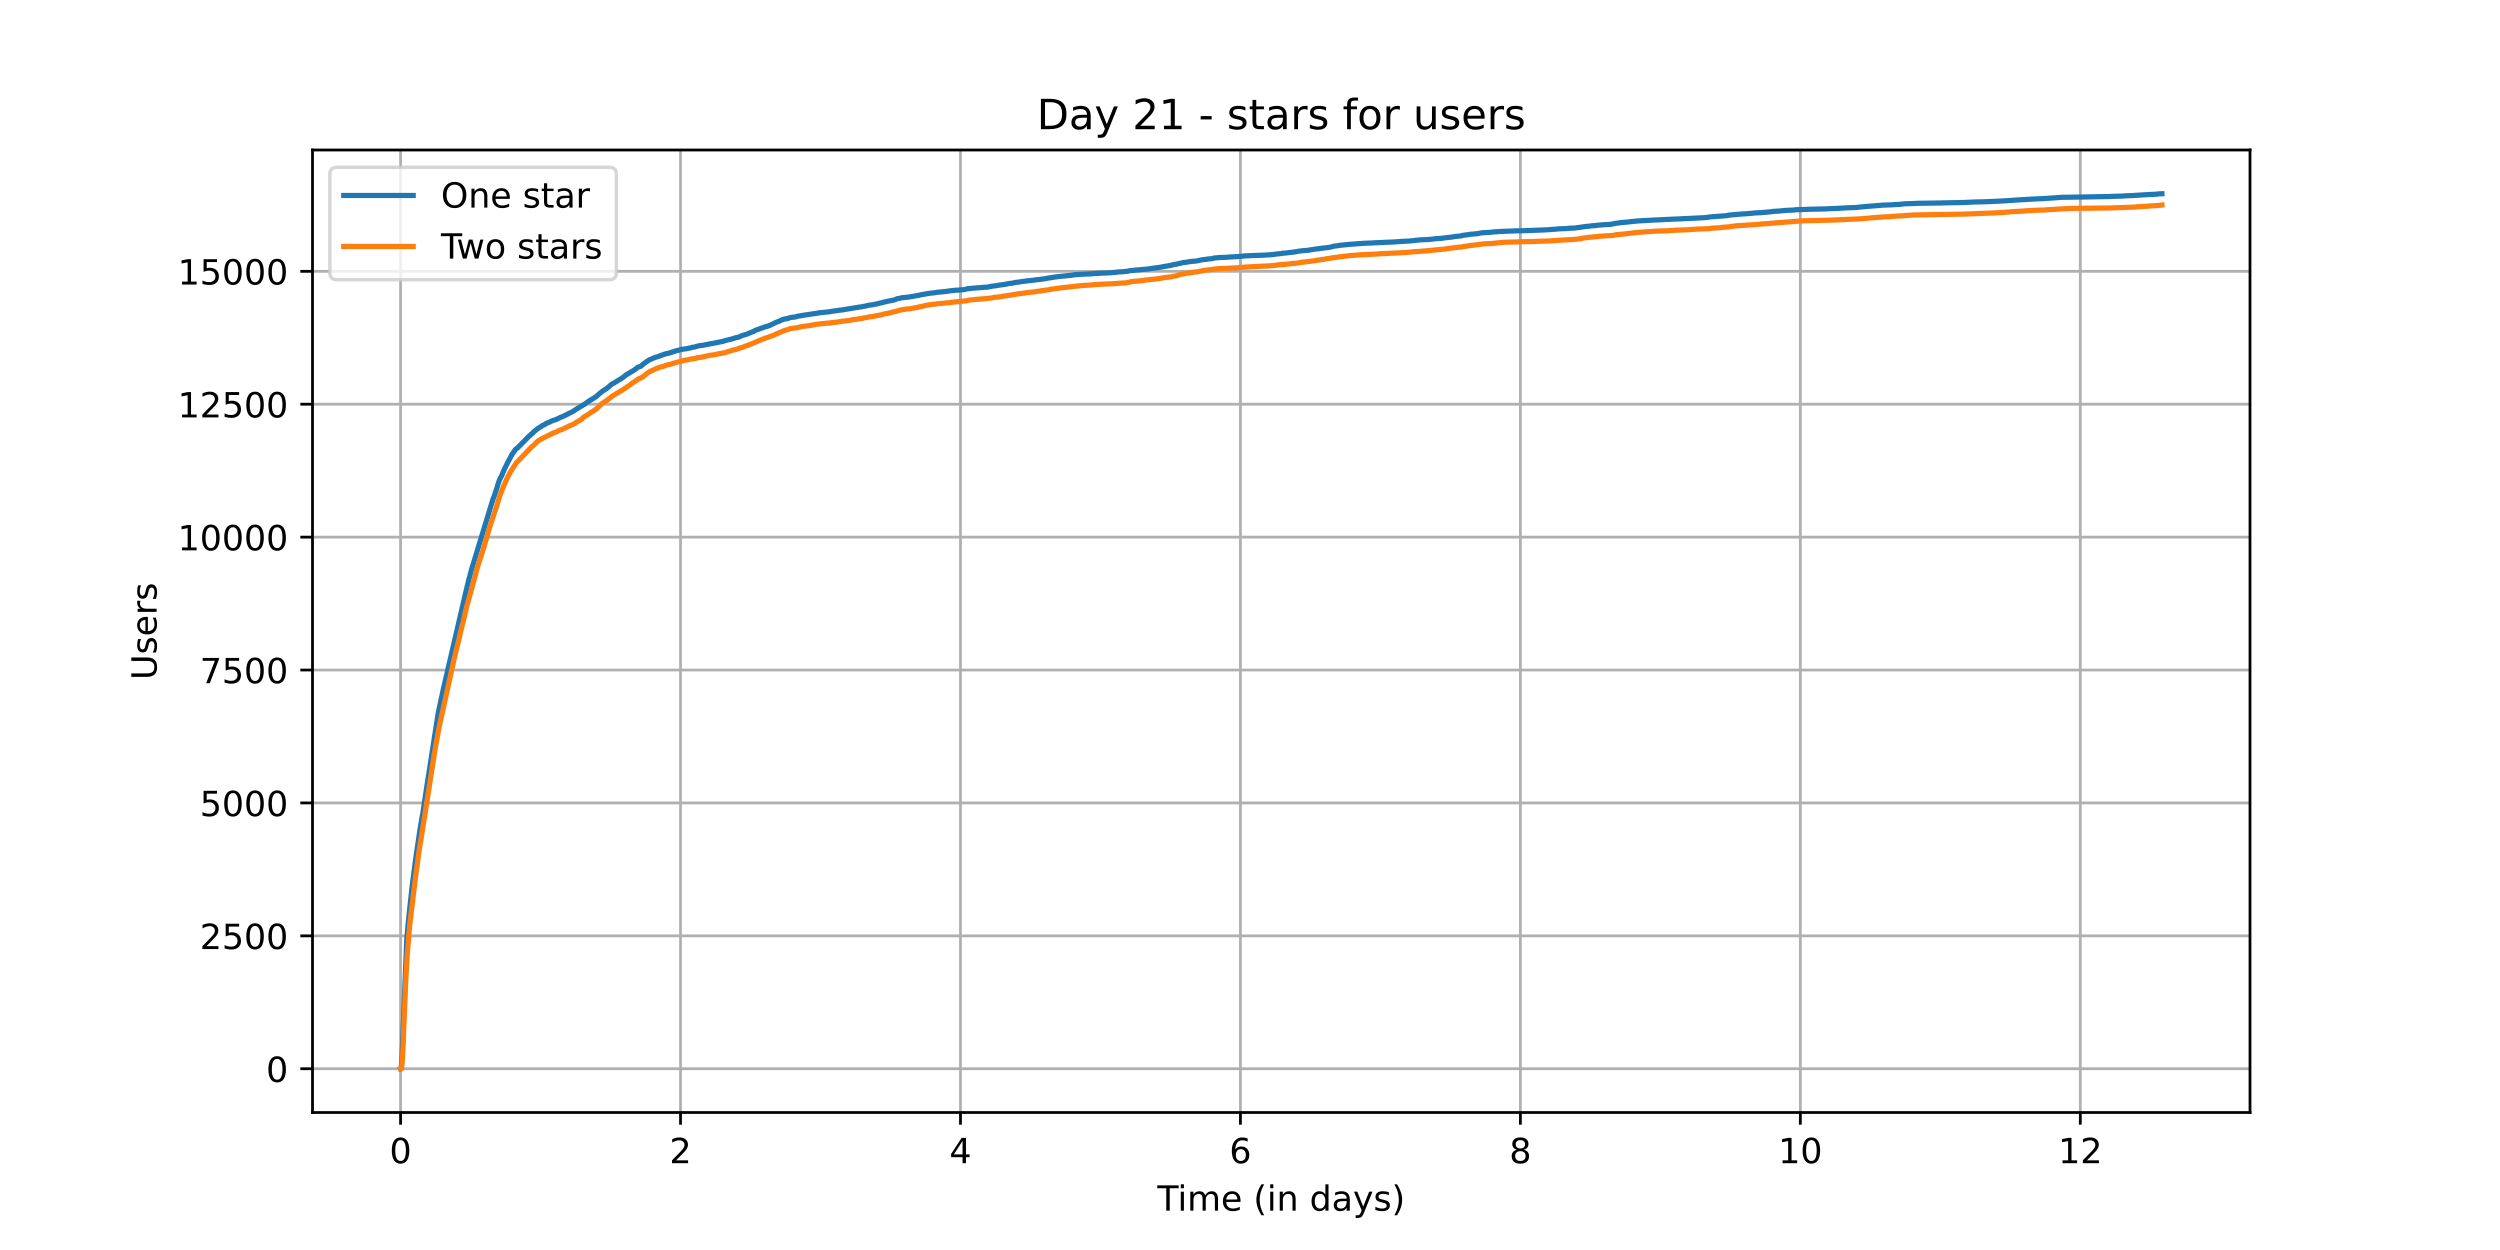 <?xml version="1.0" encoding="utf-8" standalone="no"?>
<!DOCTYPE svg PUBLIC "-//W3C//DTD SVG 1.1//EN"
  "http://www.w3.org/Graphics/SVG/1.1/DTD/svg11.dtd">
<!-- Created with matplotlib (https://matplotlib.org/) -->
<svg height="360pt" version="1.1" viewBox="0 0 720 360" width="720pt" xmlns="http://www.w3.org/2000/svg" xmlns:xlink="http://www.w3.org/1999/xlink">
 <defs>
  <style type="text/css">*{stroke-linecap:butt;stroke-linejoin:round;}</style>
 </defs>
 <g id="figure_1">
  <g id="patch_1">
   <path d="M 0 360 
L 720 360 
L 720 0 
L 0 0 
z
" style="fill:#ffffff;"/>
  </g>
  <g id="axes_1">
   <g id="patch_2">
    <path d="M 90 320.4 
L 648 320.4 
L 648 43.2 
L 90 43.2 
z
" style="fill:#ffffff;"/>
   </g>
   <g id="matplotlib.axis_1">
    <g id="xtick_1">
     <g id="line2d_1">
      <path clip-path="url(#pbc4852fdad)" d="M 115.364 320.4 
L 115.364 43.2 
" style="fill:none;stroke:#b0b0b0;stroke-linecap:square;stroke-width:0.8;"/>
     </g>
     <g id="line2d_2">
      <defs>
       <path d="M 0 0 
L 0 3.5 
" id="mc7c58f3c16" style="stroke:#000000;stroke-width:0.8;"/>
      </defs>
      <g>
       <use style="stroke:#000000;stroke-width:0.8;" x="115.364" xlink:href="#mc7c58f3c16" y="320.4"/>
      </g>
     </g>
     <g id="text_1">
      <!-- 0 -->
      <g transform="translate(112.182 334.998)scale(0.1 -0.1)">
       <defs>
        <path d="M 31.781 66.406 
Q 24.172 66.406 20.328 58.906 
Q 16.5 51.422 16.5 36.375 
Q 16.5 21.391 20.328 13.891 
Q 24.172 6.391 31.781 6.391 
Q 39.453 6.391 43.281 13.891 
Q 47.125 21.391 47.125 36.375 
Q 47.125 51.422 43.281 58.906 
Q 39.453 66.406 31.781 66.406 
z
M 31.781 74.219 
Q 44.047 74.219 50.516 64.516 
Q 56.984 54.828 56.984 36.375 
Q 56.984 17.969 50.516 8.266 
Q 44.047 -1.422 31.781 -1.422 
Q 19.531 -1.422 13.062 8.266 
Q 6.594 17.969 6.594 36.375 
Q 6.594 54.828 13.062 64.516 
Q 19.531 74.219 31.781 74.219 
z
" id="DejaVuSans-48"/>
       </defs>
       <use xlink:href="#DejaVuSans-48"/>
      </g>
     </g>
    </g>
    <g id="xtick_2">
     <g id="line2d_3">
      <path clip-path="url(#pbc4852fdad)" d="M 195.991 320.4 
L 195.991 43.2 
" style="fill:none;stroke:#b0b0b0;stroke-linecap:square;stroke-width:0.8;"/>
     </g>
     <g id="line2d_4">
      <g>
       <use style="stroke:#000000;stroke-width:0.8;" x="195.991" xlink:href="#mc7c58f3c16" y="320.4"/>
      </g>
     </g>
     <g id="text_2">
      <!-- 2 -->
      <g transform="translate(192.809 334.998)scale(0.1 -0.1)">
       <defs>
        <path d="M 19.188 8.297 
L 53.609 8.297 
L 53.609 0 
L 7.328 0 
L 7.328 8.297 
Q 12.938 14.109 22.625 23.891 
Q 32.328 33.688 34.812 36.531 
Q 39.547 41.844 41.422 45.531 
Q 43.312 49.219 43.312 52.781 
Q 43.312 58.594 39.234 62.25 
Q 35.156 65.922 28.609 65.922 
Q 23.969 65.922 18.812 64.312 
Q 13.672 62.703 7.812 59.422 
L 7.812 69.391 
Q 13.766 71.781 18.938 73 
Q 24.125 74.219 28.422 74.219 
Q 39.75 74.219 46.484 68.547 
Q 53.219 62.891 53.219 53.422 
Q 53.219 48.922 51.531 44.891 
Q 49.859 40.875 45.406 35.406 
Q 44.188 33.984 37.641 27.219 
Q 31.109 20.453 19.188 8.297 
z
" id="DejaVuSans-50"/>
       </defs>
       <use xlink:href="#DejaVuSans-50"/>
      </g>
     </g>
    </g>
    <g id="xtick_3">
     <g id="line2d_5">
      <path clip-path="url(#pbc4852fdad)" d="M 276.618 320.4 
L 276.618 43.2 
" style="fill:none;stroke:#b0b0b0;stroke-linecap:square;stroke-width:0.8;"/>
     </g>
     <g id="line2d_6">
      <g>
       <use style="stroke:#000000;stroke-width:0.8;" x="276.618" xlink:href="#mc7c58f3c16" y="320.4"/>
      </g>
     </g>
     <g id="text_3">
      <!-- 4 -->
      <g transform="translate(273.436 334.998)scale(0.1 -0.1)">
       <defs>
        <path d="M 37.797 64.312 
L 12.891 25.391 
L 37.797 25.391 
z
M 35.203 72.906 
L 47.609 72.906 
L 47.609 25.391 
L 58.016 25.391 
L 58.016 17.188 
L 47.609 17.188 
L 47.609 0 
L 37.797 0 
L 37.797 17.188 
L 4.891 17.188 
L 4.891 26.703 
z
" id="DejaVuSans-52"/>
       </defs>
       <use xlink:href="#DejaVuSans-52"/>
      </g>
     </g>
    </g>
    <g id="xtick_4">
     <g id="line2d_7">
      <path clip-path="url(#pbc4852fdad)" d="M 357.244 320.4 
L 357.244 43.2 
" style="fill:none;stroke:#b0b0b0;stroke-linecap:square;stroke-width:0.8;"/>
     </g>
     <g id="line2d_8">
      <g>
       <use style="stroke:#000000;stroke-width:0.8;" x="357.244" xlink:href="#mc7c58f3c16" y="320.4"/>
      </g>
     </g>
     <g id="text_4">
      <!-- 6 -->
      <g transform="translate(354.063 334.998)scale(0.1 -0.1)">
       <defs>
        <path d="M 33.016 40.375 
Q 26.375 40.375 22.484 35.828 
Q 18.609 31.297 18.609 23.391 
Q 18.609 15.531 22.484 10.953 
Q 26.375 6.391 33.016 6.391 
Q 39.656 6.391 43.531 10.953 
Q 47.406 15.531 47.406 23.391 
Q 47.406 31.297 43.531 35.828 
Q 39.656 40.375 33.016 40.375 
z
M 52.594 71.297 
L 52.594 62.312 
Q 48.875 64.062 45.094 64.984 
Q 41.312 65.922 37.594 65.922 
Q 27.828 65.922 22.672 59.328 
Q 17.531 52.734 16.797 39.406 
Q 19.672 43.656 24.016 45.922 
Q 28.375 48.188 33.594 48.188 
Q 44.578 48.188 50.953 41.516 
Q 57.328 34.859 57.328 23.391 
Q 57.328 12.156 50.688 5.359 
Q 44.047 -1.422 33.016 -1.422 
Q 20.359 -1.422 13.672 8.266 
Q 6.984 17.969 6.984 36.375 
Q 6.984 53.656 15.188 63.938 
Q 23.391 74.219 37.203 74.219 
Q 40.922 74.219 44.703 73.484 
Q 48.484 72.75 52.594 71.297 
z
" id="DejaVuSans-54"/>
       </defs>
       <use xlink:href="#DejaVuSans-54"/>
      </g>
     </g>
    </g>
    <g id="xtick_5">
     <g id="line2d_9">
      <path clip-path="url(#pbc4852fdad)" d="M 437.871 320.4 
L 437.871 43.2 
" style="fill:none;stroke:#b0b0b0;stroke-linecap:square;stroke-width:0.8;"/>
     </g>
     <g id="line2d_10">
      <g>
       <use style="stroke:#000000;stroke-width:0.8;" x="437.871" xlink:href="#mc7c58f3c16" y="320.4"/>
      </g>
     </g>
     <g id="text_5">
      <!-- 8 -->
      <g transform="translate(434.69 334.998)scale(0.1 -0.1)">
       <defs>
        <path d="M 31.781 34.625 
Q 24.75 34.625 20.719 30.859 
Q 16.703 27.094 16.703 20.516 
Q 16.703 13.922 20.719 10.156 
Q 24.75 6.391 31.781 6.391 
Q 38.812 6.391 42.859 10.172 
Q 46.922 13.969 46.922 20.516 
Q 46.922 27.094 42.891 30.859 
Q 38.875 34.625 31.781 34.625 
z
M 21.922 38.812 
Q 15.578 40.375 12.031 44.719 
Q 8.5 49.078 8.5 55.328 
Q 8.5 64.062 14.719 69.141 
Q 20.953 74.219 31.781 74.219 
Q 42.672 74.219 48.875 69.141 
Q 55.078 64.062 55.078 55.328 
Q 55.078 49.078 51.531 44.719 
Q 48 40.375 41.703 38.812 
Q 48.828 37.156 52.797 32.312 
Q 56.781 27.484 56.781 20.516 
Q 56.781 9.906 50.312 4.234 
Q 43.844 -1.422 31.781 -1.422 
Q 19.734 -1.422 13.25 4.234 
Q 6.781 9.906 6.781 20.516 
Q 6.781 27.484 10.781 32.312 
Q 14.797 37.156 21.922 38.812 
z
M 18.312 54.391 
Q 18.312 48.734 21.844 45.562 
Q 25.391 42.391 31.781 42.391 
Q 38.141 42.391 41.719 45.562 
Q 45.312 48.734 45.312 54.391 
Q 45.312 60.062 41.719 63.234 
Q 38.141 66.406 31.781 66.406 
Q 25.391 66.406 21.844 63.234 
Q 18.312 60.062 18.312 54.391 
z
" id="DejaVuSans-56"/>
       </defs>
       <use xlink:href="#DejaVuSans-56"/>
      </g>
     </g>
    </g>
    <g id="xtick_6">
     <g id="line2d_11">
      <path clip-path="url(#pbc4852fdad)" d="M 518.498 320.4 
L 518.498 43.2 
" style="fill:none;stroke:#b0b0b0;stroke-linecap:square;stroke-width:0.8;"/>
     </g>
     <g id="line2d_12">
      <g>
       <use style="stroke:#000000;stroke-width:0.8;" x="518.498" xlink:href="#mc7c58f3c16" y="320.4"/>
      </g>
     </g>
     <g id="text_6">
      <!-- 10 -->
      <g transform="translate(512.136 334.998)scale(0.1 -0.1)">
       <defs>
        <path d="M 12.406 8.297 
L 28.516 8.297 
L 28.516 63.922 
L 10.984 60.406 
L 10.984 69.391 
L 28.422 72.906 
L 38.281 72.906 
L 38.281 8.297 
L 54.391 8.297 
L 54.391 0 
L 12.406 0 
z
" id="DejaVuSans-49"/>
       </defs>
       <use xlink:href="#DejaVuSans-49"/>
       <use x="63.623" xlink:href="#DejaVuSans-48"/>
      </g>
     </g>
    </g>
    <g id="xtick_7">
     <g id="line2d_13">
      <path clip-path="url(#pbc4852fdad)" d="M 599.125 320.4 
L 599.125 43.2 
" style="fill:none;stroke:#b0b0b0;stroke-linecap:square;stroke-width:0.8;"/>
     </g>
     <g id="line2d_14">
      <g>
       <use style="stroke:#000000;stroke-width:0.8;" x="599.125" xlink:href="#mc7c58f3c16" y="320.4"/>
      </g>
     </g>
     <g id="text_7">
      <!-- 12 -->
      <g transform="translate(592.763 334.998)scale(0.1 -0.1)">
       <use xlink:href="#DejaVuSans-49"/>
       <use x="63.623" xlink:href="#DejaVuSans-50"/>
      </g>
     </g>
    </g>
    <g id="text_8">
     <!-- Time (in days) -->
     <g transform="translate(333.327 348.677)scale(0.1 -0.1)">
      <defs>
       <path d="M -0.297 72.906 
L 61.375 72.906 
L 61.375 64.594 
L 35.5 64.594 
L 35.5 0 
L 25.594 0 
L 25.594 64.594 
L -0.297 64.594 
z
" id="DejaVuSans-84"/>
       <path d="M 9.422 54.688 
L 18.406 54.688 
L 18.406 0 
L 9.422 0 
z
M 9.422 75.984 
L 18.406 75.984 
L 18.406 64.594 
L 9.422 64.594 
z
" id="DejaVuSans-105"/>
       <path d="M 52 44.188 
Q 55.375 50.25 60.062 53.125 
Q 64.75 56 71.094 56 
Q 79.641 56 84.281 50.016 
Q 88.922 44.047 88.922 33.016 
L 88.922 0 
L 79.891 0 
L 79.891 32.719 
Q 79.891 40.578 77.094 44.375 
Q 74.312 48.188 68.609 48.188 
Q 61.625 48.188 57.562 43.547 
Q 53.516 38.922 53.516 30.906 
L 53.516 0 
L 44.484 0 
L 44.484 32.719 
Q 44.484 40.625 41.703 44.406 
Q 38.922 48.188 33.109 48.188 
Q 26.219 48.188 22.156 43.531 
Q 18.109 38.875 18.109 30.906 
L 18.109 0 
L 9.078 0 
L 9.078 54.688 
L 18.109 54.688 
L 18.109 46.188 
Q 21.188 51.219 25.484 53.609 
Q 29.781 56 35.688 56 
Q 41.656 56 45.828 52.969 
Q 50 49.953 52 44.188 
z
" id="DejaVuSans-109"/>
       <path d="M 56.203 29.594 
L 56.203 25.203 
L 14.891 25.203 
Q 15.484 15.922 20.484 11.062 
Q 25.484 6.203 34.422 6.203 
Q 39.594 6.203 44.453 7.469 
Q 49.312 8.734 54.109 11.281 
L 54.109 2.781 
Q 49.266 0.734 44.188 -0.344 
Q 39.109 -1.422 33.891 -1.422 
Q 20.797 -1.422 13.156 6.188 
Q 5.516 13.812 5.516 26.812 
Q 5.516 40.234 12.766 48.109 
Q 20.016 56 32.328 56 
Q 43.359 56 49.781 48.891 
Q 56.203 41.797 56.203 29.594 
z
M 47.219 32.234 
Q 47.125 39.594 43.094 43.984 
Q 39.062 48.391 32.422 48.391 
Q 24.906 48.391 20.391 44.141 
Q 15.875 39.891 15.188 32.172 
z
" id="DejaVuSans-101"/>
       <path id="DejaVuSans-32"/>
       <path d="M 31 75.875 
Q 24.469 64.656 21.281 53.656 
Q 18.109 42.672 18.109 31.391 
Q 18.109 20.125 21.312 9.062 
Q 24.516 -2 31 -13.188 
L 23.188 -13.188 
Q 15.875 -1.703 12.234 9.375 
Q 8.594 20.453 8.594 31.391 
Q 8.594 42.281 12.203 53.312 
Q 15.828 64.359 23.188 75.875 
z
" id="DejaVuSans-40"/>
       <path d="M 54.891 33.016 
L 54.891 0 
L 45.906 0 
L 45.906 32.719 
Q 45.906 40.484 42.875 44.328 
Q 39.844 48.188 33.797 48.188 
Q 26.516 48.188 22.312 43.547 
Q 18.109 38.922 18.109 30.906 
L 18.109 0 
L 9.078 0 
L 9.078 54.688 
L 18.109 54.688 
L 18.109 46.188 
Q 21.344 51.125 25.703 53.562 
Q 30.078 56 35.797 56 
Q 45.219 56 50.047 50.172 
Q 54.891 44.344 54.891 33.016 
z
" id="DejaVuSans-110"/>
       <path d="M 45.406 46.391 
L 45.406 75.984 
L 54.391 75.984 
L 54.391 0 
L 45.406 0 
L 45.406 8.203 
Q 42.578 3.328 38.25 0.953 
Q 33.938 -1.422 27.875 -1.422 
Q 17.969 -1.422 11.734 6.484 
Q 5.516 14.406 5.516 27.297 
Q 5.516 40.188 11.734 48.094 
Q 17.969 56 27.875 56 
Q 33.938 56 38.25 53.625 
Q 42.578 51.266 45.406 46.391 
z
M 14.797 27.297 
Q 14.797 17.391 18.875 11.75 
Q 22.953 6.109 30.078 6.109 
Q 37.203 6.109 41.297 11.75 
Q 45.406 17.391 45.406 27.297 
Q 45.406 37.203 41.297 42.844 
Q 37.203 48.484 30.078 48.484 
Q 22.953 48.484 18.875 42.844 
Q 14.797 37.203 14.797 27.297 
z
" id="DejaVuSans-100"/>
       <path d="M 34.281 27.484 
Q 23.391 27.484 19.188 25 
Q 14.984 22.516 14.984 16.5 
Q 14.984 11.719 18.141 8.906 
Q 21.297 6.109 26.703 6.109 
Q 34.188 6.109 38.703 11.406 
Q 43.219 16.703 43.219 25.484 
L 43.219 27.484 
z
M 52.203 31.203 
L 52.203 0 
L 43.219 0 
L 43.219 8.297 
Q 40.141 3.328 35.547 0.953 
Q 30.953 -1.422 24.312 -1.422 
Q 15.922 -1.422 10.953 3.297 
Q 6 8.016 6 15.922 
Q 6 25.141 12.172 29.828 
Q 18.359 34.516 30.609 34.516 
L 43.219 34.516 
L 43.219 35.406 
Q 43.219 41.609 39.141 45 
Q 35.062 48.391 27.688 48.391 
Q 23 48.391 18.547 47.266 
Q 14.109 46.141 10.016 43.891 
L 10.016 52.203 
Q 14.938 54.109 19.578 55.047 
Q 24.219 56 28.609 56 
Q 40.484 56 46.344 49.844 
Q 52.203 43.703 52.203 31.203 
z
" id="DejaVuSans-97"/>
       <path d="M 32.172 -5.078 
Q 28.375 -14.844 24.75 -17.812 
Q 21.141 -20.797 15.094 -20.797 
L 7.906 -20.797 
L 7.906 -13.281 
L 13.188 -13.281 
Q 16.891 -13.281 18.938 -11.516 
Q 21 -9.766 23.484 -3.219 
L 25.094 0.875 
L 2.984 54.688 
L 12.5 54.688 
L 29.594 11.922 
L 46.688 54.688 
L 56.203 54.688 
z
" id="DejaVuSans-121"/>
       <path d="M 44.281 53.078 
L 44.281 44.578 
Q 40.484 46.531 36.375 47.5 
Q 32.281 48.484 27.875 48.484 
Q 21.188 48.484 17.844 46.438 
Q 14.5 44.391 14.5 40.281 
Q 14.5 37.156 16.891 35.375 
Q 19.281 33.594 26.516 31.984 
L 29.594 31.297 
Q 39.156 29.25 43.188 25.516 
Q 47.219 21.781 47.219 15.094 
Q 47.219 7.469 41.188 3.016 
Q 35.156 -1.422 24.609 -1.422 
Q 20.219 -1.422 15.453 -0.562 
Q 10.688 0.297 5.422 2 
L 5.422 11.281 
Q 10.406 8.688 15.234 7.391 
Q 20.062 6.109 24.812 6.109 
Q 31.156 6.109 34.562 8.281 
Q 37.984 10.453 37.984 14.406 
Q 37.984 18.062 35.516 20.016 
Q 33.062 21.969 24.703 23.781 
L 21.578 24.516 
Q 13.234 26.266 9.516 29.906 
Q 5.812 33.547 5.812 39.891 
Q 5.812 47.609 11.281 51.797 
Q 16.75 56 26.812 56 
Q 31.781 56 36.172 55.266 
Q 40.578 54.547 44.281 53.078 
z
" id="DejaVuSans-115"/>
       <path d="M 8.016 75.875 
L 15.828 75.875 
Q 23.141 64.359 26.781 53.312 
Q 30.422 42.281 30.422 31.391 
Q 30.422 20.453 26.781 9.375 
Q 23.141 -1.703 15.828 -13.188 
L 8.016 -13.188 
Q 14.5 -2 17.703 9.062 
Q 20.906 20.125 20.906 31.391 
Q 20.906 42.672 17.703 53.656 
Q 14.5 64.656 8.016 75.875 
z
" id="DejaVuSans-41"/>
      </defs>
      <use xlink:href="#DejaVuSans-84"/>
      <use x="57.959" xlink:href="#DejaVuSans-105"/>
      <use x="85.742" xlink:href="#DejaVuSans-109"/>
      <use x="183.154" xlink:href="#DejaVuSans-101"/>
      <use x="244.678" xlink:href="#DejaVuSans-32"/>
      <use x="276.465" xlink:href="#DejaVuSans-40"/>
      <use x="315.479" xlink:href="#DejaVuSans-105"/>
      <use x="343.262" xlink:href="#DejaVuSans-110"/>
      <use x="406.641" xlink:href="#DejaVuSans-32"/>
      <use x="438.428" xlink:href="#DejaVuSans-100"/>
      <use x="501.904" xlink:href="#DejaVuSans-97"/>
      <use x="563.184" xlink:href="#DejaVuSans-121"/>
      <use x="622.363" xlink:href="#DejaVuSans-115"/>
      <use x="674.463" xlink:href="#DejaVuSans-41"/>
     </g>
    </g>
   </g>
   <g id="matplotlib.axis_2">
    <g id="ytick_1">
     <g id="line2d_15">
      <path clip-path="url(#pbc4852fdad)" d="M 90 307.8 
L 648 307.8 
" style="fill:none;stroke:#b0b0b0;stroke-linecap:square;stroke-width:0.8;"/>
     </g>
     <g id="line2d_16">
      <defs>
       <path d="M 0 0 
L -3.5 0 
" id="ma2aa995bf4" style="stroke:#000000;stroke-width:0.8;"/>
      </defs>
      <g>
       <use style="stroke:#000000;stroke-width:0.8;" x="90" xlink:href="#ma2aa995bf4" y="307.8"/>
      </g>
     </g>
     <g id="text_9">
      <!-- 0 -->
      <g transform="translate(76.638 311.599)scale(0.1 -0.1)">
       <use xlink:href="#DejaVuSans-48"/>
      </g>
     </g>
    </g>
    <g id="ytick_2">
     <g id="line2d_17">
      <path clip-path="url(#pbc4852fdad)" d="M 90 269.523 
L 648 269.523 
" style="fill:none;stroke:#b0b0b0;stroke-linecap:square;stroke-width:0.8;"/>
     </g>
     <g id="line2d_18">
      <g>
       <use style="stroke:#000000;stroke-width:0.8;" x="90" xlink:href="#ma2aa995bf4" y="269.523"/>
      </g>
     </g>
     <g id="text_10">
      <!-- 2500 -->
      <g transform="translate(57.55 273.322)scale(0.1 -0.1)">
       <defs>
        <path d="M 10.797 72.906 
L 49.516 72.906 
L 49.516 64.594 
L 19.828 64.594 
L 19.828 46.734 
Q 21.969 47.469 24.109 47.828 
Q 26.266 48.188 28.422 48.188 
Q 40.625 48.188 47.75 41.5 
Q 54.891 34.812 54.891 23.391 
Q 54.891 11.625 47.562 5.094 
Q 40.234 -1.422 26.906 -1.422 
Q 22.312 -1.422 17.547 -0.641 
Q 12.797 0.141 7.719 1.703 
L 7.719 11.625 
Q 12.109 9.234 16.797 8.062 
Q 21.484 6.891 26.703 6.891 
Q 35.156 6.891 40.078 11.328 
Q 45.016 15.766 45.016 23.391 
Q 45.016 31 40.078 35.438 
Q 35.156 39.891 26.703 39.891 
Q 22.75 39.891 18.812 39.016 
Q 14.891 38.141 10.797 36.281 
z
" id="DejaVuSans-53"/>
       </defs>
       <use xlink:href="#DejaVuSans-50"/>
       <use x="63.623" xlink:href="#DejaVuSans-53"/>
       <use x="127.246" xlink:href="#DejaVuSans-48"/>
       <use x="190.869" xlink:href="#DejaVuSans-48"/>
      </g>
     </g>
    </g>
    <g id="ytick_3">
     <g id="line2d_19">
      <path clip-path="url(#pbc4852fdad)" d="M 90 231.246 
L 648 231.246 
" style="fill:none;stroke:#b0b0b0;stroke-linecap:square;stroke-width:0.8;"/>
     </g>
     <g id="line2d_20">
      <g>
       <use style="stroke:#000000;stroke-width:0.8;" x="90" xlink:href="#ma2aa995bf4" y="231.246"/>
      </g>
     </g>
     <g id="text_11">
      <!-- 5000 -->
      <g transform="translate(57.55 235.045)scale(0.1 -0.1)">
       <use xlink:href="#DejaVuSans-53"/>
       <use x="63.623" xlink:href="#DejaVuSans-48"/>
       <use x="127.246" xlink:href="#DejaVuSans-48"/>
       <use x="190.869" xlink:href="#DejaVuSans-48"/>
      </g>
     </g>
    </g>
    <g id="ytick_4">
     <g id="line2d_21">
      <path clip-path="url(#pbc4852fdad)" d="M 90 192.969 
L 648 192.969 
" style="fill:none;stroke:#b0b0b0;stroke-linecap:square;stroke-width:0.8;"/>
     </g>
     <g id="line2d_22">
      <g>
       <use style="stroke:#000000;stroke-width:0.8;" x="90" xlink:href="#ma2aa995bf4" y="192.969"/>
      </g>
     </g>
     <g id="text_12">
      <!-- 7500 -->
      <g transform="translate(57.55 196.768)scale(0.1 -0.1)">
       <defs>
        <path d="M 8.203 72.906 
L 55.078 72.906 
L 55.078 68.703 
L 28.609 0 
L 18.312 0 
L 43.219 64.594 
L 8.203 64.594 
z
" id="DejaVuSans-55"/>
       </defs>
       <use xlink:href="#DejaVuSans-55"/>
       <use x="63.623" xlink:href="#DejaVuSans-53"/>
       <use x="127.246" xlink:href="#DejaVuSans-48"/>
       <use x="190.869" xlink:href="#DejaVuSans-48"/>
      </g>
     </g>
    </g>
    <g id="ytick_5">
     <g id="line2d_23">
      <path clip-path="url(#pbc4852fdad)" d="M 90 154.692 
L 648 154.692 
" style="fill:none;stroke:#b0b0b0;stroke-linecap:square;stroke-width:0.8;"/>
     </g>
     <g id="line2d_24">
      <g>
       <use style="stroke:#000000;stroke-width:0.8;" x="90" xlink:href="#ma2aa995bf4" y="154.692"/>
      </g>
     </g>
     <g id="text_13">
      <!-- 10000 -->
      <g transform="translate(51.188 158.491)scale(0.1 -0.1)">
       <use xlink:href="#DejaVuSans-49"/>
       <use x="63.623" xlink:href="#DejaVuSans-48"/>
       <use x="127.246" xlink:href="#DejaVuSans-48"/>
       <use x="190.869" xlink:href="#DejaVuSans-48"/>
       <use x="254.492" xlink:href="#DejaVuSans-48"/>
      </g>
     </g>
    </g>
    <g id="ytick_6">
     <g id="line2d_25">
      <path clip-path="url(#pbc4852fdad)" d="M 90 116.415 
L 648 116.415 
" style="fill:none;stroke:#b0b0b0;stroke-linecap:square;stroke-width:0.8;"/>
     </g>
     <g id="line2d_26">
      <g>
       <use style="stroke:#000000;stroke-width:0.8;" x="90" xlink:href="#ma2aa995bf4" y="116.415"/>
      </g>
     </g>
     <g id="text_14">
      <!-- 12500 -->
      <g transform="translate(51.188 120.215)scale(0.1 -0.1)">
       <use xlink:href="#DejaVuSans-49"/>
       <use x="63.623" xlink:href="#DejaVuSans-50"/>
       <use x="127.246" xlink:href="#DejaVuSans-53"/>
       <use x="190.869" xlink:href="#DejaVuSans-48"/>
       <use x="254.492" xlink:href="#DejaVuSans-48"/>
      </g>
     </g>
    </g>
    <g id="ytick_7">
     <g id="line2d_27">
      <path clip-path="url(#pbc4852fdad)" d="M 90 78.138 
L 648 78.138 
" style="fill:none;stroke:#b0b0b0;stroke-linecap:square;stroke-width:0.8;"/>
     </g>
     <g id="line2d_28">
      <g>
       <use style="stroke:#000000;stroke-width:0.8;" x="90" xlink:href="#ma2aa995bf4" y="78.138"/>
      </g>
     </g>
     <g id="text_15">
      <!-- 15000 -->
      <g transform="translate(51.188 81.938)scale(0.1 -0.1)">
       <use xlink:href="#DejaVuSans-49"/>
       <use x="63.623" xlink:href="#DejaVuSans-53"/>
       <use x="127.246" xlink:href="#DejaVuSans-48"/>
       <use x="190.869" xlink:href="#DejaVuSans-48"/>
       <use x="254.492" xlink:href="#DejaVuSans-48"/>
      </g>
     </g>
    </g>
    <g id="text_16">
     <!-- Users -->
     <g transform="translate(45.108 195.801)rotate(-90)scale(0.1 -0.1)">
      <defs>
       <path d="M 8.688 72.906 
L 18.609 72.906 
L 18.609 28.609 
Q 18.609 16.891 22.844 11.734 
Q 27.094 6.594 36.625 6.594 
Q 46.094 6.594 50.344 11.734 
Q 54.594 16.891 54.594 28.609 
L 54.594 72.906 
L 64.5 72.906 
L 64.5 27.391 
Q 64.5 13.141 57.438 5.859 
Q 50.391 -1.422 36.625 -1.422 
Q 22.797 -1.422 15.734 5.859 
Q 8.688 13.141 8.688 27.391 
z
" id="DejaVuSans-85"/>
       <path d="M 41.109 46.297 
Q 39.594 47.172 37.812 47.578 
Q 36.031 48 33.891 48 
Q 26.266 48 22.188 43.047 
Q 18.109 38.094 18.109 28.812 
L 18.109 0 
L 9.078 0 
L 9.078 54.688 
L 18.109 54.688 
L 18.109 46.188 
Q 20.953 51.172 25.484 53.578 
Q 30.031 56 36.531 56 
Q 37.453 56 38.578 55.875 
Q 39.703 55.766 41.062 55.516 
z
" id="DejaVuSans-114"/>
      </defs>
      <use xlink:href="#DejaVuSans-85"/>
      <use x="73.193" xlink:href="#DejaVuSans-115"/>
      <use x="125.293" xlink:href="#DejaVuSans-101"/>
      <use x="186.816" xlink:href="#DejaVuSans-114"/>
      <use x="227.93" xlink:href="#DejaVuSans-115"/>
     </g>
    </g>
   </g>
   <g id="line2d_29">
    <path clip-path="url(#pbc4852fdad)" d="M 115.364 307.8 
L 115.528 307.723 
L 115.583 307.433 
L 115.778 304.324 
L 117.137 270.87 
L 117.526 266.262 
L 118.247 259.403 
L 118.691 255.315 
L 119.523 248.899 
L 119.856 246.45 
L 120.91 239.223 
L 121.548 235.411 
L 121.77 234.324 
L 122.63 228.475 
L 126.212 205.31 
L 127.765 198.098 
L 134.562 168.793 
L 134.618 168.625 
L 135.034 166.88 
L 135.117 166.635 
L 135.366 165.716 
L 135.755 164.185 
L 142.027 143.607 
L 142.332 142.903 
L 143.109 140.545 
L 143.331 139.78 
L 143.581 138.983 
L 143.914 138.08 
L 144.581 136.794 
L 144.913 135.891 
L 145.024 135.722 
L 145.246 135.156 
L 146.662 132.323 
L 146.745 132.247 
L 147.494 130.792 
L 147.578 130.731 
L 147.966 130.134 
L 148.299 129.644 
L 148.465 129.43 
L 148.91 129.077 
L 149.104 128.97 
L 149.464 128.557 
L 149.575 128.465 
L 151.685 126.321 
L 151.907 126.092 
L 152.157 125.786 
L 152.573 125.479 
L 152.795 125.234 
L 153.072 124.959 
L 153.294 124.852 
L 153.516 124.622 
L 153.877 124.224 
L 154.487 123.765 
L 154.764 123.504 
L 156.152 122.632 
L 156.457 122.432 
L 156.817 122.325 
L 157.261 121.973 
L 157.483 121.866 
L 158.149 121.621 
L 158.343 121.544 
L 158.537 121.407 
L 158.787 121.299 
L 159.536 121.009 
L 159.98 120.901 
L 161.7 120.075 
L 162.061 119.967 
L 164.197 118.896 
L 164.419 118.789 
L 164.585 118.697 
L 164.807 118.589 
L 165.057 118.467 
L 165.889 117.885 
L 168.636 116.232 
L 169.135 115.834 
L 169.302 115.726 
L 170.467 114.991 
L 170.605 114.915 
L 171.798 114.149 
L 172.103 113.813 
L 172.326 113.705 
L 172.464 113.506 
L 172.963 113.108 
L 173.435 112.725 
L 173.768 112.511 
L 174.85 111.791 
L 175.461 111.271 
L 175.766 110.995 
L 176.043 110.735 
L 176.21 110.628 
L 176.432 110.521 
L 176.626 110.414 
L 176.793 110.368 
L 176.904 110.26 
L 178.457 109.296 
L 178.624 109.204 
L 178.846 109.097 
L 179.04 108.974 
L 179.512 108.622 
L 179.901 108.285 
L 180.345 107.964 
L 182.454 106.693 
L 182.648 106.571 
L 183.314 106.096 
L 183.592 105.836 
L 183.814 105.728 
L 184.369 105.545 
L 184.619 105.438 
L 184.979 105.116 
L 185.507 104.687 
L 185.646 104.58 
L 186.062 104.259 
L 186.229 104.136 
L 186.506 104.029 
L 186.756 103.815 
L 186.867 103.707 
L 187.061 103.6 
L 187.394 103.493 
L 187.644 103.371 
L 188.532 103.003 
L 188.698 102.927 
L 188.865 102.865 
L 189.253 102.773 
L 189.614 102.666 
L 189.836 102.574 
L 190.03 102.483 
L 190.225 102.421 
L 190.808 102.222 
L 191.057 102.115 
L 191.251 102.039 
L 191.696 101.931 
L 191.862 101.855 
L 192.584 101.748 
L 192.833 101.625 
L 193.166 101.564 
L 193.443 101.472 
L 193.61 101.365 
L 194.137 101.258 
L 194.387 101.135 
L 194.692 101.028 
L 195.052 100.951 
L 195.552 100.844 
L 196.134 100.645 
L 196.939 100.538 
L 197.272 100.477 
L 198.049 100.385 
L 198.215 100.308 
L 198.853 100.201 
L 199.408 100.018 
L 200.129 99.926 
L 200.323 99.849 
L 200.712 99.742 
L 201.156 99.619 
L 201.739 99.512 
L 201.988 99.497 
L 202.681 99.405 
L 202.876 99.344 
L 203.237 99.267 
L 203.986 99.16 
L 204.208 99.068 
L 204.54 99.007 
L 205.373 98.9 
L 205.817 98.777 
L 206.455 98.685 
L 206.649 98.609 
L 207.315 98.502 
L 207.482 98.456 
L 208.12 98.349 
L 208.566 98.18 
L 210.14 97.767 
L 210.307 97.736 
L 210.778 97.629 
L 211.333 97.445 
L 211.638 97.338 
L 212.026 97.246 
L 212.526 97.139 
L 213.108 96.94 
L 213.275 96.833 
L 213.497 96.741 
L 214.135 96.511 
L 214.607 96.404 
L 215.217 96.19 
L 215.439 96.098 
L 215.605 96.021 
L 215.827 95.914 
L 216.549 95.639 
L 216.77 95.531 
L 216.937 95.486 
L 217.159 95.394 
L 217.381 95.21 
L 217.63 95.103 
L 217.797 95.042 
L 218.351 94.858 
L 218.657 94.751 
L 219.378 94.475 
L 219.767 94.368 
L 220.017 94.245 
L 220.322 94.138 
L 220.766 94.016 
L 221.21 93.924 
L 221.376 93.786 
L 221.765 93.694 
L 222.015 93.572 
L 222.209 93.465 
L 223.597 92.806 
L 223.874 92.699 
L 224.54 92.454 
L 224.679 92.362 
L 224.957 92.194 
L 225.346 92.087 
L 225.568 91.995 
L 225.873 91.887 
L 226.178 91.842 
L 226.872 91.734 
L 227.594 91.459 
L 228.426 91.352 
L 228.676 91.336 
L 229.287 91.229 
L 229.87 91.03 
L 230.647 90.938 
L 230.841 90.862 
L 231.618 90.77 
L 231.785 90.724 
L 232.617 90.617 
L 232.95 90.555 
L 233.727 90.448 
L 234.06 90.387 
L 234.893 90.28 
L 235.225 90.219 
L 235.808 90.111 
L 236.113 90.066 
L 237.306 89.958 
L 237.611 89.912 
L 238.721 89.805 
L 239.054 89.744 
L 239.803 89.637 
L 240.164 89.56 
L 241.107 89.453 
L 241.468 89.377 
L 242.522 89.269 
L 242.827 89.223 
L 243.382 89.116 
L 243.687 89.07 
L 244.353 88.963 
L 244.686 88.902 
L 245.268 88.795 
L 245.518 88.779 
L 246.045 88.672 
L 246.35 88.626 
L 247.127 88.519 
L 247.322 88.458 
L 248.209 88.351 
L 248.598 88.259 
L 249.236 88.152 
L 249.68 88.029 
L 250.124 87.922 
L 250.29 87.891 
L 251.289 87.784 
L 251.733 87.662 
L 252.426 87.57 
L 252.62 87.493 
L 253.036 87.386 
L 253.203 87.356 
L 253.591 87.264 
L 253.758 87.218 
L 254.257 87.126 
L 254.479 87.034 
L 254.923 86.927 
L 255.201 86.896 
L 255.478 86.789 
L 255.811 86.728 
L 256.449 86.621 
L 256.782 86.559 
L 257.226 86.452 
L 257.67 86.33 
L 257.975 86.268 
L 258.141 86.131 
L 258.419 86.023 
L 258.724 85.978 
L 259.307 85.87 
L 259.751 85.748 
L 260.889 85.641 
L 261.166 85.61 
L 261.999 85.518 
L 262.165 85.472 
L 262.693 85.38 
L 262.859 85.35 
L 263.581 85.243 
L 263.775 85.181 
L 264.08 85.135 
L 264.746 85.028 
L 264.913 84.982 
L 265.384 84.875 
L 265.745 84.799 
L 266.384 84.707 
L 266.578 84.645 
L 266.856 84.615 
L 267.521 84.508 
L 267.854 84.446 
L 269.02 84.339 
L 269.353 84.278 
L 270.047 84.171 
L 270.325 84.14 
L 271.462 84.033 
L 271.74 84.002 
L 272.794 83.895 
L 273.155 83.819 
L 274.015 83.712 
L 274.265 83.696 
L 275.235 83.589 
L 275.485 83.574 
L 277.039 83.482 
L 277.205 83.451 
L 277.982 83.344 
L 278.509 83.176 
L 279.453 83.084 
L 279.619 83.053 
L 280.895 82.946 
L 281.172 82.915 
L 282.727 82.808 
L 283.032 82.762 
L 284.585 82.67 
L 284.78 82.609 
L 285.14 82.533 
L 285.696 82.425 
L 285.973 82.395 
L 286.916 82.288 
L 287.332 82.18 
L 288.165 82.073 
L 288.331 82.043 
L 289.274 81.935 
L 289.663 81.844 
L 290.19 81.736 
L 290.55 81.66 
L 291.521 81.553 
L 291.882 81.476 
L 292.354 81.369 
L 292.687 81.308 
L 293.685 81.216 
L 293.88 81.139 
L 294.74 81.032 
L 294.99 81.017 
L 295.683 80.91 
L 295.961 80.879 
L 296.932 80.787 
L 297.098 80.757 
L 297.986 80.649 
L 298.319 80.588 
L 299.456 80.481 
L 299.789 80.42 
L 300.649 80.313 
L 300.954 80.267 
L 301.509 80.159 
L 301.87 80.083 
L 302.676 79.976 
L 302.981 79.93 
L 303.508 79.823 
L 303.786 79.792 
L 304.646 79.685 
L 304.924 79.654 
L 305.784 79.547 
L 306.033 79.532 
L 307.227 79.425 
L 307.532 79.379 
L 308.642 79.271 
L 308.976 79.21 
L 309.641 79.103 
L 309.891 79.088 
L 311.611 78.981 
L 311.861 78.965 
L 314.441 78.858 
L 314.774 78.797 
L 316.799 78.69 
L 317.049 78.674 
L 319.878 78.567 
L 320.184 78.521 
L 321.432 78.414 
L 321.765 78.353 
L 323.513 78.246 
L 323.79 78.215 
L 324.817 78.108 
L 325.011 78.047 
L 325.4 77.955 
L 326.565 77.848 
L 326.731 77.817 
L 327.98 77.71 
L 328.23 77.694 
L 329.2 77.587 
L 329.451 77.572 
L 330.616 77.465 
L 330.893 77.434 
L 331.531 77.327 
L 331.864 77.266 
L 332.724 77.159 
L 333.001 77.128 
L 333.778 77.021 
L 334.083 76.975 
L 334.722 76.868 
L 335.138 76.76 
L 335.915 76.653 
L 336.081 76.607 
L 336.775 76.5 
L 337.108 76.439 
L 337.552 76.332 
L 338.052 76.179 
L 338.884 76.087 
L 339.106 75.98 
L 339.661 75.872 
L 339.938 75.842 
L 340.272 75.735 
L 340.715 75.612 
L 341.825 75.505 
L 342.186 75.428 
L 342.796 75.337 
L 342.963 75.306 
L 344.239 75.199 
L 344.544 75.153 
L 345.183 75.046 
L 345.599 74.938 
L 346.154 74.831 
L 346.459 74.785 
L 347.457 74.678 
L 347.818 74.602 
L 349.094 74.494 
L 349.649 74.311 
L 350.814 74.204 
L 351.064 74.188 
L 353.616 74.081 
L 353.949 74.02 
L 356.308 73.913 
L 356.585 73.882 
L 357.945 73.775 
L 358.278 73.714 
L 360.553 73.606 
L 360.803 73.591 
L 364.049 73.484 
L 364.298 73.469 
L 366.102 73.361 
L 366.407 73.316 
L 367.295 73.208 
L 367.6 73.162 
L 368.682 73.055 
L 368.933 73.04 
L 369.321 72.933 
L 369.57 72.917 
L 370.875 72.81 
L 371.235 72.734 
L 372.429 72.627 
L 372.761 72.565 
L 373.483 72.458 
L 373.871 72.366 
L 374.787 72.259 
L 374.953 72.228 
L 375.231 72.198 
L 376.59 72.091 
L 376.868 72.06 
L 377.34 71.968 
L 377.506 71.938 
L 377.783 71.907 
L 378.449 71.8 
L 378.782 71.739 
L 379.837 71.631 
L 380.169 71.57 
L 380.974 71.463 
L 381.252 71.432 
L 382.195 71.325 
L 382.362 71.295 
L 383.138 71.187 
L 383.638 71.034 
L 384.082 70.927 
L 384.248 70.881 
L 385.33 70.774 
L 385.747 70.667 
L 386.745 70.56 
L 387.023 70.529 
L 388.244 70.422 
L 388.549 70.376 
L 390.214 70.269 
L 390.519 70.223 
L 392.35 70.116 
L 392.655 70.07 
L 395.43 69.962 
L 395.707 69.932 
L 398.177 69.825 
L 398.427 69.809 
L 401.285 69.702 
L 401.562 69.672 
L 403.283 69.564 
L 403.56 69.534 
L 405.724 69.427 
L 406.001 69.396 
L 407.167 69.289 
L 407.5 69.228 
L 408.61 69.12 
L 408.887 69.09 
L 411.384 68.983 
L 411.662 68.952 
L 412.55 68.86 
L 412.717 68.829 
L 413.688 68.722 
L 413.937 68.707 
L 415.435 68.615 
L 415.63 68.554 
L 416.545 68.447 
L 416.851 68.401 
L 418.072 68.294 
L 418.46 68.202 
L 419.266 68.095 
L 419.543 68.064 
L 420.625 67.957 
L 420.903 67.926 
L 421.097 67.819 
L 421.403 67.773 
L 422.151 67.666 
L 422.43 67.635 
L 423.124 67.528 
L 423.29 67.482 
L 424.623 67.375 
L 424.873 67.36 
L 425.761 67.252 
L 426.149 67.161 
L 426.76 67.053 
L 427.01 67.038 
L 428.758 66.931 
L 429.008 66.916 
L 430.173 66.808 
L 430.478 66.763 
L 432.254 66.655 
L 432.504 66.64 
L 435.75 66.533 
L 436.027 66.502 
L 440.578 66.395 
L 440.855 66.364 
L 443.963 66.257 
L 444.212 66.242 
L 446.293 66.135 
L 446.599 66.089 
L 448.346 65.982 
L 448.68 65.92 
L 451.371 65.813 
L 451.704 65.752 
L 453.896 65.645 
L 454.09 65.584 
L 454.368 65.553 
L 455.256 65.446 
L 455.561 65.4 
L 456.144 65.293 
L 456.449 65.247 
L 457.78 65.14 
L 458.141 65.063 
L 459.556 64.956 
L 459.917 64.879 
L 461.36 64.772 
L 461.665 64.726 
L 463.774 64.619 
L 464.079 64.573 
L 464.58 64.466 
L 464.968 64.374 
L 465.745 64.267 
L 466.051 64.221 
L 466.883 64.114 
L 467.188 64.068 
L 468.604 63.961 
L 468.882 63.93 
L 469.714 63.838 
L 469.881 63.808 
L 471.074 63.7 
L 471.379 63.654 
L 473.321 63.547 
L 473.571 63.532 
L 475.486 63.425 
L 475.763 63.394 
L 478.676 63.287 
L 478.843 63.256 
L 481.118 63.149 
L 481.368 63.134 
L 484.114 63.027 
L 484.391 62.996 
L 486.89 62.889 
L 487.139 62.874 
L 489.525 62.766 
L 489.775 62.751 
L 491.496 62.644 
L 491.884 62.552 
L 492.8 62.445 
L 493.05 62.43 
L 494.354 62.322 
L 494.603 62.307 
L 496.185 62.2 
L 496.435 62.185 
L 497.406 62.093 
L 497.6 62.016 
L 498.349 61.909 
L 498.599 61.894 
L 499.82 61.787 
L 500.097 61.756 
L 501.485 61.649 
L 501.735 61.633 
L 503.4 61.526 
L 503.678 61.496 
L 504.982 61.388 
L 505.121 61.343 
L 507.314 61.235 
L 507.591 61.205 
L 508.868 61.098 
L 509.146 61.067 
L 510.228 60.96 
L 510.589 60.883 
L 512.559 60.776 
L 512.864 60.73 
L 514.029 60.623 
L 514.307 60.592 
L 516.665 60.485 
L 517.026 60.409 
L 520.383 60.301 
L 520.661 60.271 
L 526.071 60.164 
L 526.376 60.118 
L 529.345 60.01 
L 529.622 59.98 
L 531.537 59.873 
L 531.786 59.857 
L 534.755 59.75 
L 535.088 59.689 
L 536.226 59.582 
L 536.475 59.566 
L 537.502 59.459 
L 537.751 59.444 
L 539 59.337 
L 539.25 59.321 
L 540.637 59.214 
L 540.887 59.199 
L 542.052 59.092 
L 542.302 59.077 
L 545.05 58.985 
L 545.217 58.954 
L 547.243 58.847 
L 547.52 58.816 
L 548.408 58.709 
L 548.658 58.694 
L 551.794 58.587 
L 552.071 58.556 
L 559.368 58.449 
L 559.618 58.433 
L 565.417 58.326 
L 565.667 58.311 
L 568.053 58.204 
L 568.302 58.188 
L 572.409 58.081 
L 572.659 58.066 
L 575.101 57.959 
L 575.351 57.944 
L 577.515 57.836 
L 577.765 57.821 
L 579.235 57.714 
L 579.485 57.699 
L 580.9 57.591 
L 581.149 57.576 
L 583.259 57.469 
L 583.536 57.438 
L 585.507 57.331 
L 585.757 57.316 
L 588.145 57.209 
L 588.394 57.193 
L 590.004 57.086 
L 590.254 57.071 
L 591.947 56.964 
L 592.196 56.948 
L 593.529 56.841 
L 593.778 56.826 
L 601.325 56.719 
L 601.574 56.703 
L 607.678 56.596 
L 607.956 56.566 
L 611.564 56.458 
L 611.869 56.412 
L 614.478 56.305 
L 614.755 56.275 
L 616.531 56.167 
L 616.781 56.152 
L 618.613 56.045 
L 618.863 56.03 
L 621.193 55.922 
L 621.554 55.846 
L 622.636 55.8 
L 622.636 55.8 
" style="fill:none;stroke:#1f77b4;stroke-linecap:square;stroke-width:1.5;"/>
   </g>
   <g id="line2d_30">
    <path clip-path="url(#pbc4852fdad)" d="M 115.364 307.8 
L 115.611 307.723 
L 115.666 307.616 
L 115.972 303.804 
L 116.804 283.67 
L 117.276 275.096 
L 118.025 266.109 
L 119.689 252.436 
L 120.05 249.956 
L 120.383 247.277 
L 120.855 243.969 
L 121.105 242.561 
L 124.018 224.065 
L 125.101 217.007 
L 125.851 212.797 
L 126.462 209.459 
L 130.428 191.423 
L 130.65 190.366 
L 132.453 182.941 
L 132.592 182.267 
L 133.23 179.649 
L 133.369 179.251 
L 134.395 174.688 
L 134.562 174.152 
L 134.812 173.295 
L 136.643 166.589 
L 137.003 165.303 
L 137.308 164.001 
L 137.419 163.695 
L 137.753 162.577 
L 138.752 159.485 
L 139.362 157.54 
L 139.612 156.729 
L 139.806 155.963 
L 140.112 155.044 
L 140.722 152.824 
L 141.388 150.711 
L 142.554 147.236 
L 142.859 146.363 
L 142.97 146.042 
L 143.526 144.082 
L 143.831 143.148 
L 144.247 141.984 
L 145.246 139.519 
L 145.33 139.397 
L 145.635 138.616 
L 145.802 138.31 
L 146.051 137.759 
L 146.995 135.921 
L 147.134 135.722 
L 148.882 133.012 
L 149.104 132.905 
L 152.878 128.94 
L 153.183 128.649 
L 153.349 128.496 
L 153.821 128.113 
L 155.098 126.857 
L 155.43 126.765 
L 155.707 126.505 
L 155.985 126.398 
L 156.263 126.245 
L 156.484 126.138 
L 159.342 124.698 
L 159.675 124.591 
L 160.286 124.377 
L 160.452 124.27 
L 160.785 124.055 
L 161.062 123.948 
L 161.257 123.887 
L 161.645 123.78 
L 161.867 123.688 
L 163.587 122.846 
L 163.809 122.739 
L 164.807 122.31 
L 165.085 122.218 
L 165.418 122.004 
L 166.25 121.453 
L 166.417 121.345 
L 166.638 121.238 
L 166.832 121.177 
L 167.582 120.656 
L 167.831 120.366 
L 167.942 120.258 
L 169.634 119.202 
L 169.912 118.957 
L 170.106 118.85 
L 171.549 117.946 
L 171.743 117.778 
L 172.076 117.502 
L 172.298 117.257 
L 173.352 116.247 
L 173.491 116.14 
L 174.795 115.313 
L 175.35 114.854 
L 175.988 114.41 
L 176.182 114.195 
L 176.543 113.95 
L 176.682 113.858 
L 176.987 113.675 
L 179.29 112.297 
L 179.484 112.159 
L 180.622 111.424 
L 180.789 111.271 
L 181.011 111.164 
L 181.732 110.643 
L 181.955 110.414 
L 182.149 110.306 
L 183.509 109.449 
L 183.814 109.143 
L 184.508 108.882 
L 184.702 108.806 
L 184.896 108.683 
L 185.535 108.209 
L 186.146 107.704 
L 186.867 107.183 
L 187.061 107.06 
L 188.588 106.341 
L 188.865 106.249 
L 189.059 106.127 
L 189.337 106.019 
L 189.559 105.927 
L 190.169 105.713 
L 190.835 105.606 
L 191.002 105.529 
L 191.779 105.223 
L 192.084 105.116 
L 192.472 105.024 
L 192.944 104.917 
L 193.249 104.871 
L 193.527 104.764 
L 194.054 104.595 
L 194.47 104.488 
L 195.052 104.289 
L 195.608 104.182 
L 196.162 103.998 
L 196.69 103.891 
L 196.884 103.83 
L 197.438 103.723 
L 197.771 103.661 
L 198.354 103.57 
L 198.548 103.493 
L 199.103 103.386 
L 199.408 103.34 
L 200.296 103.233 
L 200.49 103.172 
L 200.74 103.064 
L 201.1 102.988 
L 201.877 102.881 
L 202.21 102.819 
L 202.765 102.728 
L 202.959 102.666 
L 203.32 102.59 
L 203.736 102.483 
L 203.903 102.452 
L 204.402 102.345 
L 204.707 102.299 
L 205.484 102.207 
L 205.65 102.176 
L 206.261 102.069 
L 206.816 101.885 
L 207.676 101.778 
L 208.092 101.671 
L 208.753 101.579 
L 208.92 101.503 
L 209.447 101.334 
L 209.752 101.227 
L 210.14 101.135 
L 210.501 101.028 
L 211.167 100.783 
L 211.86 100.676 
L 212.415 100.492 
L 212.803 100.385 
L 213.108 100.186 
L 213.719 100.079 
L 214.69 99.665 
L 215.078 99.558 
L 215.855 99.252 
L 216.188 99.145 
L 217.131 98.747 
L 217.381 98.64 
L 218.602 98.088 
L 218.907 97.981 
L 219.767 97.629 
L 220.183 97.522 
L 220.377 97.384 
L 220.849 97.246 
L 221.265 97.139 
L 221.46 97.017 
L 222.07 96.802 
L 222.487 96.695 
L 223.735 96.113 
L 223.985 96.006 
L 224.846 95.654 
L 225.04 95.562 
L 225.207 95.47 
L 225.484 95.363 
L 226.123 95.133 
L 226.456 95.026 
L 226.927 94.888 
L 227.233 94.781 
L 227.816 94.582 
L 228.898 94.475 
L 229.176 94.444 
L 229.703 94.368 
L 229.842 94.307 
L 230.341 94.199 
L 230.73 94.108 
L 231.285 94 
L 231.59 93.954 
L 232.701 93.847 
L 233.033 93.786 
L 233.755 93.679 
L 233.977 93.572 
L 234.809 93.48 
L 235.004 93.419 
L 236.002 93.311 
L 236.335 93.25 
L 237.473 93.143 
L 237.778 93.097 
L 239.054 93.005 
L 239.22 92.975 
L 239.942 92.867 
L 240.191 92.852 
L 241.246 92.745 
L 241.44 92.684 
L 242.189 92.592 
L 242.355 92.546 
L 243.382 92.439 
L 243.687 92.393 
L 244.63 92.286 
L 244.797 92.24 
L 245.407 92.132 
L 245.601 92.071 
L 246.434 91.964 
L 246.711 91.933 
L 247.377 91.826 
L 247.71 91.765 
L 248.459 91.658 
L 248.875 91.551 
L 249.569 91.443 
L 249.874 91.398 
L 250.151 91.29 
L 250.456 91.244 
L 251.566 91.137 
L 252.01 91.015 
L 252.482 90.923 
L 252.648 90.892 
L 253.175 90.785 
L 253.453 90.754 
L 253.924 90.647 
L 254.507 90.448 
L 255.034 90.341 
L 255.312 90.31 
L 255.811 90.203 
L 256.172 90.127 
L 256.532 90.02 
L 256.865 89.958 
L 257.142 89.851 
L 257.476 89.79 
L 258.058 89.683 
L 258.724 89.438 
L 259.279 89.331 
L 259.751 89.193 
L 260.611 89.086 
L 260.805 89.024 
L 262.082 88.917 
L 262.415 88.856 
L 262.97 88.749 
L 263.358 88.657 
L 264.163 88.565 
L 264.413 88.443 
L 264.746 88.381 
L 265.384 88.274 
L 265.579 88.213 
L 265.884 88.167 
L 266.189 88.06 
L 266.356 88.014 
L 266.856 87.907 
L 267.161 87.861 
L 267.827 87.754 
L 268.188 87.677 
L 269.464 87.57 
L 269.852 87.478 
L 271.24 87.371 
L 271.49 87.356 
L 272.323 87.248 
L 272.572 87.233 
L 273.765 87.126 
L 274.098 87.065 
L 275.069 86.957 
L 275.347 86.927 
L 276.29 86.82 
L 276.54 86.804 
L 277.871 86.697 
L 278.176 86.651 
L 278.676 86.544 
L 279.119 86.422 
L 280.312 86.314 
L 280.618 86.268 
L 281.949 86.161 
L 282.227 86.131 
L 283.587 86.023 
L 283.836 86.008 
L 284.835 85.901 
L 285.085 85.886 
L 285.779 85.778 
L 286.223 85.656 
L 287.36 85.549 
L 287.637 85.518 
L 288.525 85.411 
L 288.997 85.273 
L 289.996 85.166 
L 290.384 85.074 
L 291.355 84.967 
L 291.771 84.86 
L 292.548 84.753 
L 292.964 84.645 
L 294.074 84.538 
L 294.407 84.477 
L 295.211 84.385 
L 295.405 84.324 
L 296.21 84.217 
L 296.487 84.186 
L 297.819 84.079 
L 298.125 84.033 
L 298.568 83.926 
L 298.845 83.895 
L 299.678 83.803 
L 299.872 83.727 
L 300.899 83.62 
L 301.232 83.558 
L 302.009 83.451 
L 302.37 83.375 
L 302.787 83.268 
L 303.064 83.237 
L 303.98 83.13 
L 304.313 83.068 
L 305.118 82.961 
L 305.423 82.915 
L 306.366 82.808 
L 306.616 82.793 
L 307.532 82.686 
L 307.81 82.655 
L 308.782 82.548 
L 309.114 82.487 
L 310.335 82.38 
L 310.64 82.334 
L 311.694 82.226 
L 311.944 82.211 
L 313.914 82.104 
L 314.164 82.089 
L 315.135 81.981 
L 315.412 81.951 
L 317.437 81.844 
L 317.687 81.828 
L 320.544 81.721 
L 320.794 81.706 
L 322.07 81.599 
L 322.348 81.568 
L 324.318 81.461 
L 324.65 81.4 
L 325.178 81.292 
L 325.649 81.155 
L 326.287 81.047 
L 326.537 81.032 
L 328.091 80.925 
L 328.424 80.864 
L 329.423 80.757 
L 329.811 80.665 
L 330.948 80.558 
L 331.281 80.496 
L 332.558 80.389 
L 332.89 80.328 
L 333.917 80.221 
L 334.305 80.129 
L 334.999 80.022 
L 335.36 79.945 
L 336.47 79.838 
L 336.775 79.792 
L 337.497 79.7 
L 337.747 79.578 
L 338.551 79.47 
L 338.967 79.363 
L 339.3 79.256 
L 339.911 79.042 
L 340.66 78.935 
L 340.854 78.873 
L 341.464 78.781 
L 341.686 78.69 
L 342.575 78.582 
L 342.936 78.506 
L 343.879 78.399 
L 344.184 78.353 
L 344.933 78.261 
L 345.127 78.2 
L 345.793 78.092 
L 346.154 78.016 
L 346.514 77.955 
L 346.653 77.863 
L 348.068 77.756 
L 348.401 77.694 
L 349.233 77.587 
L 349.621 77.495 
L 350.87 77.388 
L 351.147 77.358 
L 353.783 77.25 
L 354.032 77.235 
L 356.419 77.128 
L 356.752 77.067 
L 358.25 76.959 
L 358.527 76.929 
L 360.358 76.822 
L 360.608 76.806 
L 362.773 76.699 
L 363.022 76.684 
L 365.491 76.577 
L 365.658 76.546 
L 367.212 76.439 
L 367.378 76.393 
L 368.072 76.286 
L 368.35 76.255 
L 369.987 76.148 
L 370.292 76.102 
L 371.513 75.995 
L 371.874 75.918 
L 373.206 75.811 
L 373.511 75.765 
L 374.288 75.658 
L 374.704 75.551 
L 375.813 75.444 
L 376.119 75.398 
L 377.173 75.291 
L 377.506 75.229 
L 378.311 75.122 
L 378.588 75.092 
L 379.06 75 
L 379.254 74.938 
L 380.309 74.831 
L 380.503 74.77 
L 381.474 74.663 
L 381.945 74.525 
L 382.806 74.418 
L 383.111 74.372 
L 383.749 74.265 
L 384.082 74.204 
L 385.108 74.096 
L 385.497 74.005 
L 386.635 73.897 
L 387.023 73.805 
L 388.16 73.698 
L 388.493 73.637 
L 389.936 73.53 
L 390.186 73.515 
L 391.407 73.407 
L 391.684 73.377 
L 394.292 73.27 
L 394.542 73.254 
L 396.956 73.147 
L 397.289 73.086 
L 399.842 72.979 
L 400.119 72.948 
L 402.755 72.841 
L 403.032 72.81 
L 405.141 72.703 
L 405.419 72.672 
L 406.667 72.565 
L 406.973 72.519 
L 408.665 72.412 
L 408.943 72.382 
L 410.33 72.274 
L 410.58 72.259 
L 411.718 72.152 
L 411.995 72.121 
L 413.077 72.014 
L 413.382 71.968 
L 414.52 71.861 
L 414.77 71.846 
L 416.074 71.739 
L 416.434 71.662 
L 417.211 71.555 
L 417.489 71.524 
L 418.405 71.417 
L 418.738 71.356 
L 419.654 71.249 
L 419.931 71.218 
L 420.958 71.111 
L 421.347 71.019 
L 422.235 70.912 
L 422.568 70.85 
L 423.262 70.743 
L 423.596 70.682 
L 424.734 70.575 
L 425.067 70.514 
L 426.066 70.422 
L 426.233 70.391 
L 426.982 70.284 
L 427.287 70.238 
L 429.535 70.131 
L 429.84 70.085 
L 431.006 69.978 
L 431.283 69.947 
L 432.587 69.84 
L 432.92 69.779 
L 436.971 69.672 
L 437.249 69.641 
L 442.298 69.534 
L 442.576 69.503 
L 446.349 69.396 
L 446.627 69.365 
L 448.041 69.258 
L 448.291 69.243 
L 449.929 69.136 
L 450.206 69.105 
L 452.814 68.998 
L 453.092 68.967 
L 454.257 68.86 
L 454.506 68.845 
L 455.145 68.738 
L 455.45 68.692 
L 455.755 68.584 
L 456.033 68.554 
L 457.004 68.447 
L 457.364 68.37 
L 458.779 68.263 
L 459.085 68.217 
L 460.083 68.125 
L 460.25 68.079 
L 461.832 67.972 
L 462.109 67.941 
L 464.33 67.834 
L 464.635 67.788 
L 465.079 67.681 
L 465.495 67.574 
L 466.994 67.467 
L 467.272 67.436 
L 468.299 67.329 
L 468.576 67.298 
L 469.381 67.191 
L 469.686 67.145 
L 470.796 67.038 
L 471.13 66.977 
L 472.683 66.87 
L 472.85 66.839 
L 474.459 66.732 
L 474.709 66.717 
L 476.429 66.609 
L 476.734 66.563 
L 480.452 66.456 
L 480.619 66.426 
L 482.338 66.319 
L 482.616 66.288 
L 486.14 66.181 
L 486.445 66.135 
L 488.221 66.028 
L 488.527 65.982 
L 491.884 65.874 
L 492.134 65.859 
L 492.855 65.752 
L 493.161 65.706 
L 495.242 65.599 
L 495.602 65.522 
L 496.851 65.415 
L 497.1 65.4 
L 498.183 65.308 
L 498.377 65.247 
L 499.209 65.14 
L 499.376 65.109 
L 500.403 65.002 
L 500.653 64.986 
L 502.679 64.879 
L 502.984 64.833 
L 505.038 64.726 
L 505.371 64.665 
L 507.037 64.558 
L 507.369 64.497 
L 509.396 64.389 
L 509.729 64.328 
L 511.283 64.221 
L 511.616 64.16 
L 513.586 64.053 
L 513.919 63.991 
L 515.611 63.884 
L 515.888 63.853 
L 517.248 63.746 
L 517.526 63.716 
L 519.19 63.608 
L 519.439 63.593 
L 524.129 63.486 
L 524.378 63.471 
L 528.568 63.364 
L 528.845 63.333 
L 531.426 63.226 
L 531.703 63.195 
L 534.561 63.088 
L 534.81 63.073 
L 536.475 62.965 
L 536.753 62.935 
L 538.168 62.828 
L 538.473 62.782 
L 539.86 62.675 
L 540.137 62.644 
L 541.803 62.537 
L 542.108 62.491 
L 544.301 62.399 
L 544.467 62.353 
L 546.133 62.246 
L 546.382 62.231 
L 548.464 62.123 
L 548.797 62.062 
L 550.712 61.955 
L 551.017 61.909 
L 557.149 61.802 
L 557.399 61.787 
L 565.112 61.679 
L 565.361 61.664 
L 568.552 61.557 
L 568.802 61.542 
L 571.41 61.434 
L 571.66 61.419 
L 574.74 61.312 
L 575.017 61.281 
L 576.96 61.174 
L 577.237 61.143 
L 578.847 61.052 
L 579.041 60.99 
L 581.011 60.883 
L 581.26 60.868 
L 583.037 60.761 
L 583.342 60.715 
L 585.48 60.608 
L 585.757 60.577 
L 589.144 60.47 
L 589.449 60.424 
L 591.448 60.317 
L 591.614 60.286 
L 593.778 60.179 
L 594.083 60.133 
L 596.664 60.026 
L 596.913 60.01 
L 607.512 59.903 
L 607.762 59.888 
L 611.342 59.781 
L 611.619 59.75 
L 614.839 59.643 
L 615.144 59.597 
L 616.643 59.49 
L 616.892 59.475 
L 618.779 59.367 
L 619.112 59.306 
L 621.471 59.199 
L 621.776 59.153 
L 622.636 59.046 
L 622.636 59.046 
" style="fill:none;stroke:#ff7f0e;stroke-linecap:square;stroke-width:1.5;"/>
   </g>
   <g id="patch_3">
    <path d="M 90 320.4 
L 90 43.2 
" style="fill:none;stroke:#000000;stroke-linecap:square;stroke-linejoin:miter;stroke-width:0.8;"/>
   </g>
   <g id="patch_4">
    <path d="M 648 320.4 
L 648 43.2 
" style="fill:none;stroke:#000000;stroke-linecap:square;stroke-linejoin:miter;stroke-width:0.8;"/>
   </g>
   <g id="patch_5">
    <path d="M 90 320.4 
L 648 320.4 
" style="fill:none;stroke:#000000;stroke-linecap:square;stroke-linejoin:miter;stroke-width:0.8;"/>
   </g>
   <g id="patch_6">
    <path d="M 90 43.2 
L 648 43.2 
" style="fill:none;stroke:#000000;stroke-linecap:square;stroke-linejoin:miter;stroke-width:0.8;"/>
   </g>
   <g id="text_17">
    <!-- Day 21 - stars for users -->
    <g transform="translate(298.609 37.2)scale(0.12 -0.12)">
     <defs>
      <path d="M 19.672 64.797 
L 19.672 8.109 
L 31.594 8.109 
Q 46.688 8.109 53.688 14.938 
Q 60.688 21.781 60.688 36.531 
Q 60.688 51.172 53.688 57.984 
Q 46.688 64.797 31.594 64.797 
z
M 9.812 72.906 
L 30.078 72.906 
Q 51.266 72.906 61.172 64.094 
Q 71.094 55.281 71.094 36.531 
Q 71.094 17.672 61.125 8.828 
Q 51.172 0 30.078 0 
L 9.812 0 
z
" id="DejaVuSans-68"/>
      <path d="M 4.891 31.391 
L 31.203 31.391 
L 31.203 23.391 
L 4.891 23.391 
z
" id="DejaVuSans-45"/>
      <path d="M 18.312 70.219 
L 18.312 54.688 
L 36.812 54.688 
L 36.812 47.703 
L 18.312 47.703 
L 18.312 18.016 
Q 18.312 11.328 20.141 9.422 
Q 21.969 7.516 27.594 7.516 
L 36.812 7.516 
L 36.812 0 
L 27.594 0 
Q 17.188 0 13.234 3.875 
Q 9.281 7.766 9.281 18.016 
L 9.281 47.703 
L 2.688 47.703 
L 2.688 54.688 
L 9.281 54.688 
L 9.281 70.219 
z
" id="DejaVuSans-116"/>
      <path d="M 37.109 75.984 
L 37.109 68.5 
L 28.516 68.5 
Q 23.688 68.5 21.797 66.547 
Q 19.922 64.594 19.922 59.516 
L 19.922 54.688 
L 34.719 54.688 
L 34.719 47.703 
L 19.922 47.703 
L 19.922 0 
L 10.891 0 
L 10.891 47.703 
L 2.297 47.703 
L 2.297 54.688 
L 10.891 54.688 
L 10.891 58.5 
Q 10.891 67.625 15.141 71.797 
Q 19.391 75.984 28.609 75.984 
z
" id="DejaVuSans-102"/>
      <path d="M 30.609 48.391 
Q 23.391 48.391 19.188 42.75 
Q 14.984 37.109 14.984 27.297 
Q 14.984 17.484 19.156 11.844 
Q 23.344 6.203 30.609 6.203 
Q 37.797 6.203 41.984 11.859 
Q 46.188 17.531 46.188 27.297 
Q 46.188 37.016 41.984 42.703 
Q 37.797 48.391 30.609 48.391 
z
M 30.609 56 
Q 42.328 56 49.016 48.375 
Q 55.719 40.766 55.719 27.297 
Q 55.719 13.875 49.016 6.219 
Q 42.328 -1.422 30.609 -1.422 
Q 18.844 -1.422 12.172 6.219 
Q 5.516 13.875 5.516 27.297 
Q 5.516 40.766 12.172 48.375 
Q 18.844 56 30.609 56 
z
" id="DejaVuSans-111"/>
      <path d="M 8.5 21.578 
L 8.5 54.688 
L 17.484 54.688 
L 17.484 21.922 
Q 17.484 14.156 20.5 10.266 
Q 23.531 6.391 29.594 6.391 
Q 36.859 6.391 41.078 11.031 
Q 45.312 15.672 45.312 23.688 
L 45.312 54.688 
L 54.297 54.688 
L 54.297 0 
L 45.312 0 
L 45.312 8.406 
Q 42.047 3.422 37.719 1 
Q 33.406 -1.422 27.688 -1.422 
Q 18.266 -1.422 13.375 4.438 
Q 8.5 10.297 8.5 21.578 
z
M 31.109 56 
z
" id="DejaVuSans-117"/>
     </defs>
     <use xlink:href="#DejaVuSans-68"/>
     <use x="77.002" xlink:href="#DejaVuSans-97"/>
     <use x="138.281" xlink:href="#DejaVuSans-121"/>
     <use x="197.461" xlink:href="#DejaVuSans-32"/>
     <use x="229.248" xlink:href="#DejaVuSans-50"/>
     <use x="292.871" xlink:href="#DejaVuSans-49"/>
     <use x="356.494" xlink:href="#DejaVuSans-32"/>
     <use x="388.281" xlink:href="#DejaVuSans-45"/>
     <use x="424.365" xlink:href="#DejaVuSans-32"/>
     <use x="456.152" xlink:href="#DejaVuSans-115"/>
     <use x="508.252" xlink:href="#DejaVuSans-116"/>
     <use x="547.461" xlink:href="#DejaVuSans-97"/>
     <use x="608.74" xlink:href="#DejaVuSans-114"/>
     <use x="649.854" xlink:href="#DejaVuSans-115"/>
     <use x="701.953" xlink:href="#DejaVuSans-32"/>
     <use x="733.74" xlink:href="#DejaVuSans-102"/>
     <use x="768.945" xlink:href="#DejaVuSans-111"/>
     <use x="830.127" xlink:href="#DejaVuSans-114"/>
     <use x="871.24" xlink:href="#DejaVuSans-32"/>
     <use x="903.027" xlink:href="#DejaVuSans-117"/>
     <use x="966.406" xlink:href="#DejaVuSans-115"/>
     <use x="1018.506" xlink:href="#DejaVuSans-101"/>
     <use x="1080.029" xlink:href="#DejaVuSans-114"/>
     <use x="1121.143" xlink:href="#DejaVuSans-115"/>
    </g>
   </g>
   <g id="legend_1">
    <g id="patch_7">
     <path d="M 97 80.556 
L 175.511 80.556 
Q 177.511 80.556 177.511 78.556 
L 177.511 50.2 
Q 177.511 48.2 175.511 48.2 
L 97 48.2 
Q 95 48.2 95 50.2 
L 95 78.556 
Q 95 80.556 97 80.556 
z
" style="fill:#ffffff;opacity:0.8;stroke:#cccccc;stroke-linejoin:miter;"/>
    </g>
    <g id="line2d_31">
     <path d="M 99 56.298 
L 119 56.298 
" style="fill:none;stroke:#1f77b4;stroke-linecap:square;stroke-width:1.5;"/>
    </g>
    <g id="line2d_32"/>
    <g id="text_18">
     <!-- One star -->
     <g transform="translate(127 59.798)scale(0.1 -0.1)">
      <defs>
       <path d="M 39.406 66.219 
Q 28.656 66.219 22.328 58.203 
Q 16.016 50.203 16.016 36.375 
Q 16.016 22.609 22.328 14.594 
Q 28.656 6.594 39.406 6.594 
Q 50.141 6.594 56.422 14.594 
Q 62.703 22.609 62.703 36.375 
Q 62.703 50.203 56.422 58.203 
Q 50.141 66.219 39.406 66.219 
z
M 39.406 74.219 
Q 54.734 74.219 63.906 63.938 
Q 73.094 53.656 73.094 36.375 
Q 73.094 19.141 63.906 8.859 
Q 54.734 -1.422 39.406 -1.422 
Q 24.031 -1.422 14.812 8.828 
Q 5.609 19.094 5.609 36.375 
Q 5.609 53.656 14.812 63.938 
Q 24.031 74.219 39.406 74.219 
z
" id="DejaVuSans-79"/>
      </defs>
      <use xlink:href="#DejaVuSans-79"/>
      <use x="78.711" xlink:href="#DejaVuSans-110"/>
      <use x="142.09" xlink:href="#DejaVuSans-101"/>
      <use x="203.613" xlink:href="#DejaVuSans-32"/>
      <use x="235.4" xlink:href="#DejaVuSans-115"/>
      <use x="287.5" xlink:href="#DejaVuSans-116"/>
      <use x="326.709" xlink:href="#DejaVuSans-97"/>
      <use x="387.988" xlink:href="#DejaVuSans-114"/>
     </g>
    </g>
    <g id="line2d_33">
     <path d="M 99 70.977 
L 119 70.977 
" style="fill:none;stroke:#ff7f0e;stroke-linecap:square;stroke-width:1.5;"/>
    </g>
    <g id="line2d_34"/>
    <g id="text_19">
     <!-- Two stars -->
     <g transform="translate(127 74.477)scale(0.1 -0.1)">
      <defs>
       <path d="M 4.203 54.688 
L 13.188 54.688 
L 24.422 12.016 
L 35.594 54.688 
L 46.188 54.688 
L 57.422 12.016 
L 68.609 54.688 
L 77.594 54.688 
L 63.281 0 
L 52.688 0 
L 40.922 44.828 
L 29.109 0 
L 18.5 0 
z
" id="DejaVuSans-119"/>
      </defs>
      <use xlink:href="#DejaVuSans-84"/>
      <use x="44.584" xlink:href="#DejaVuSans-119"/>
      <use x="126.371" xlink:href="#DejaVuSans-111"/>
      <use x="187.553" xlink:href="#DejaVuSans-32"/>
      <use x="219.34" xlink:href="#DejaVuSans-115"/>
      <use x="271.439" xlink:href="#DejaVuSans-116"/>
      <use x="310.648" xlink:href="#DejaVuSans-97"/>
      <use x="371.928" xlink:href="#DejaVuSans-114"/>
      <use x="413.041" xlink:href="#DejaVuSans-115"/>
     </g>
    </g>
   </g>
  </g>
 </g>
 <defs>
  <clipPath id="pbc4852fdad">
   <rect height="277.2" width="558" x="90" y="43.2"/>
  </clipPath>
 </defs>
</svg>
